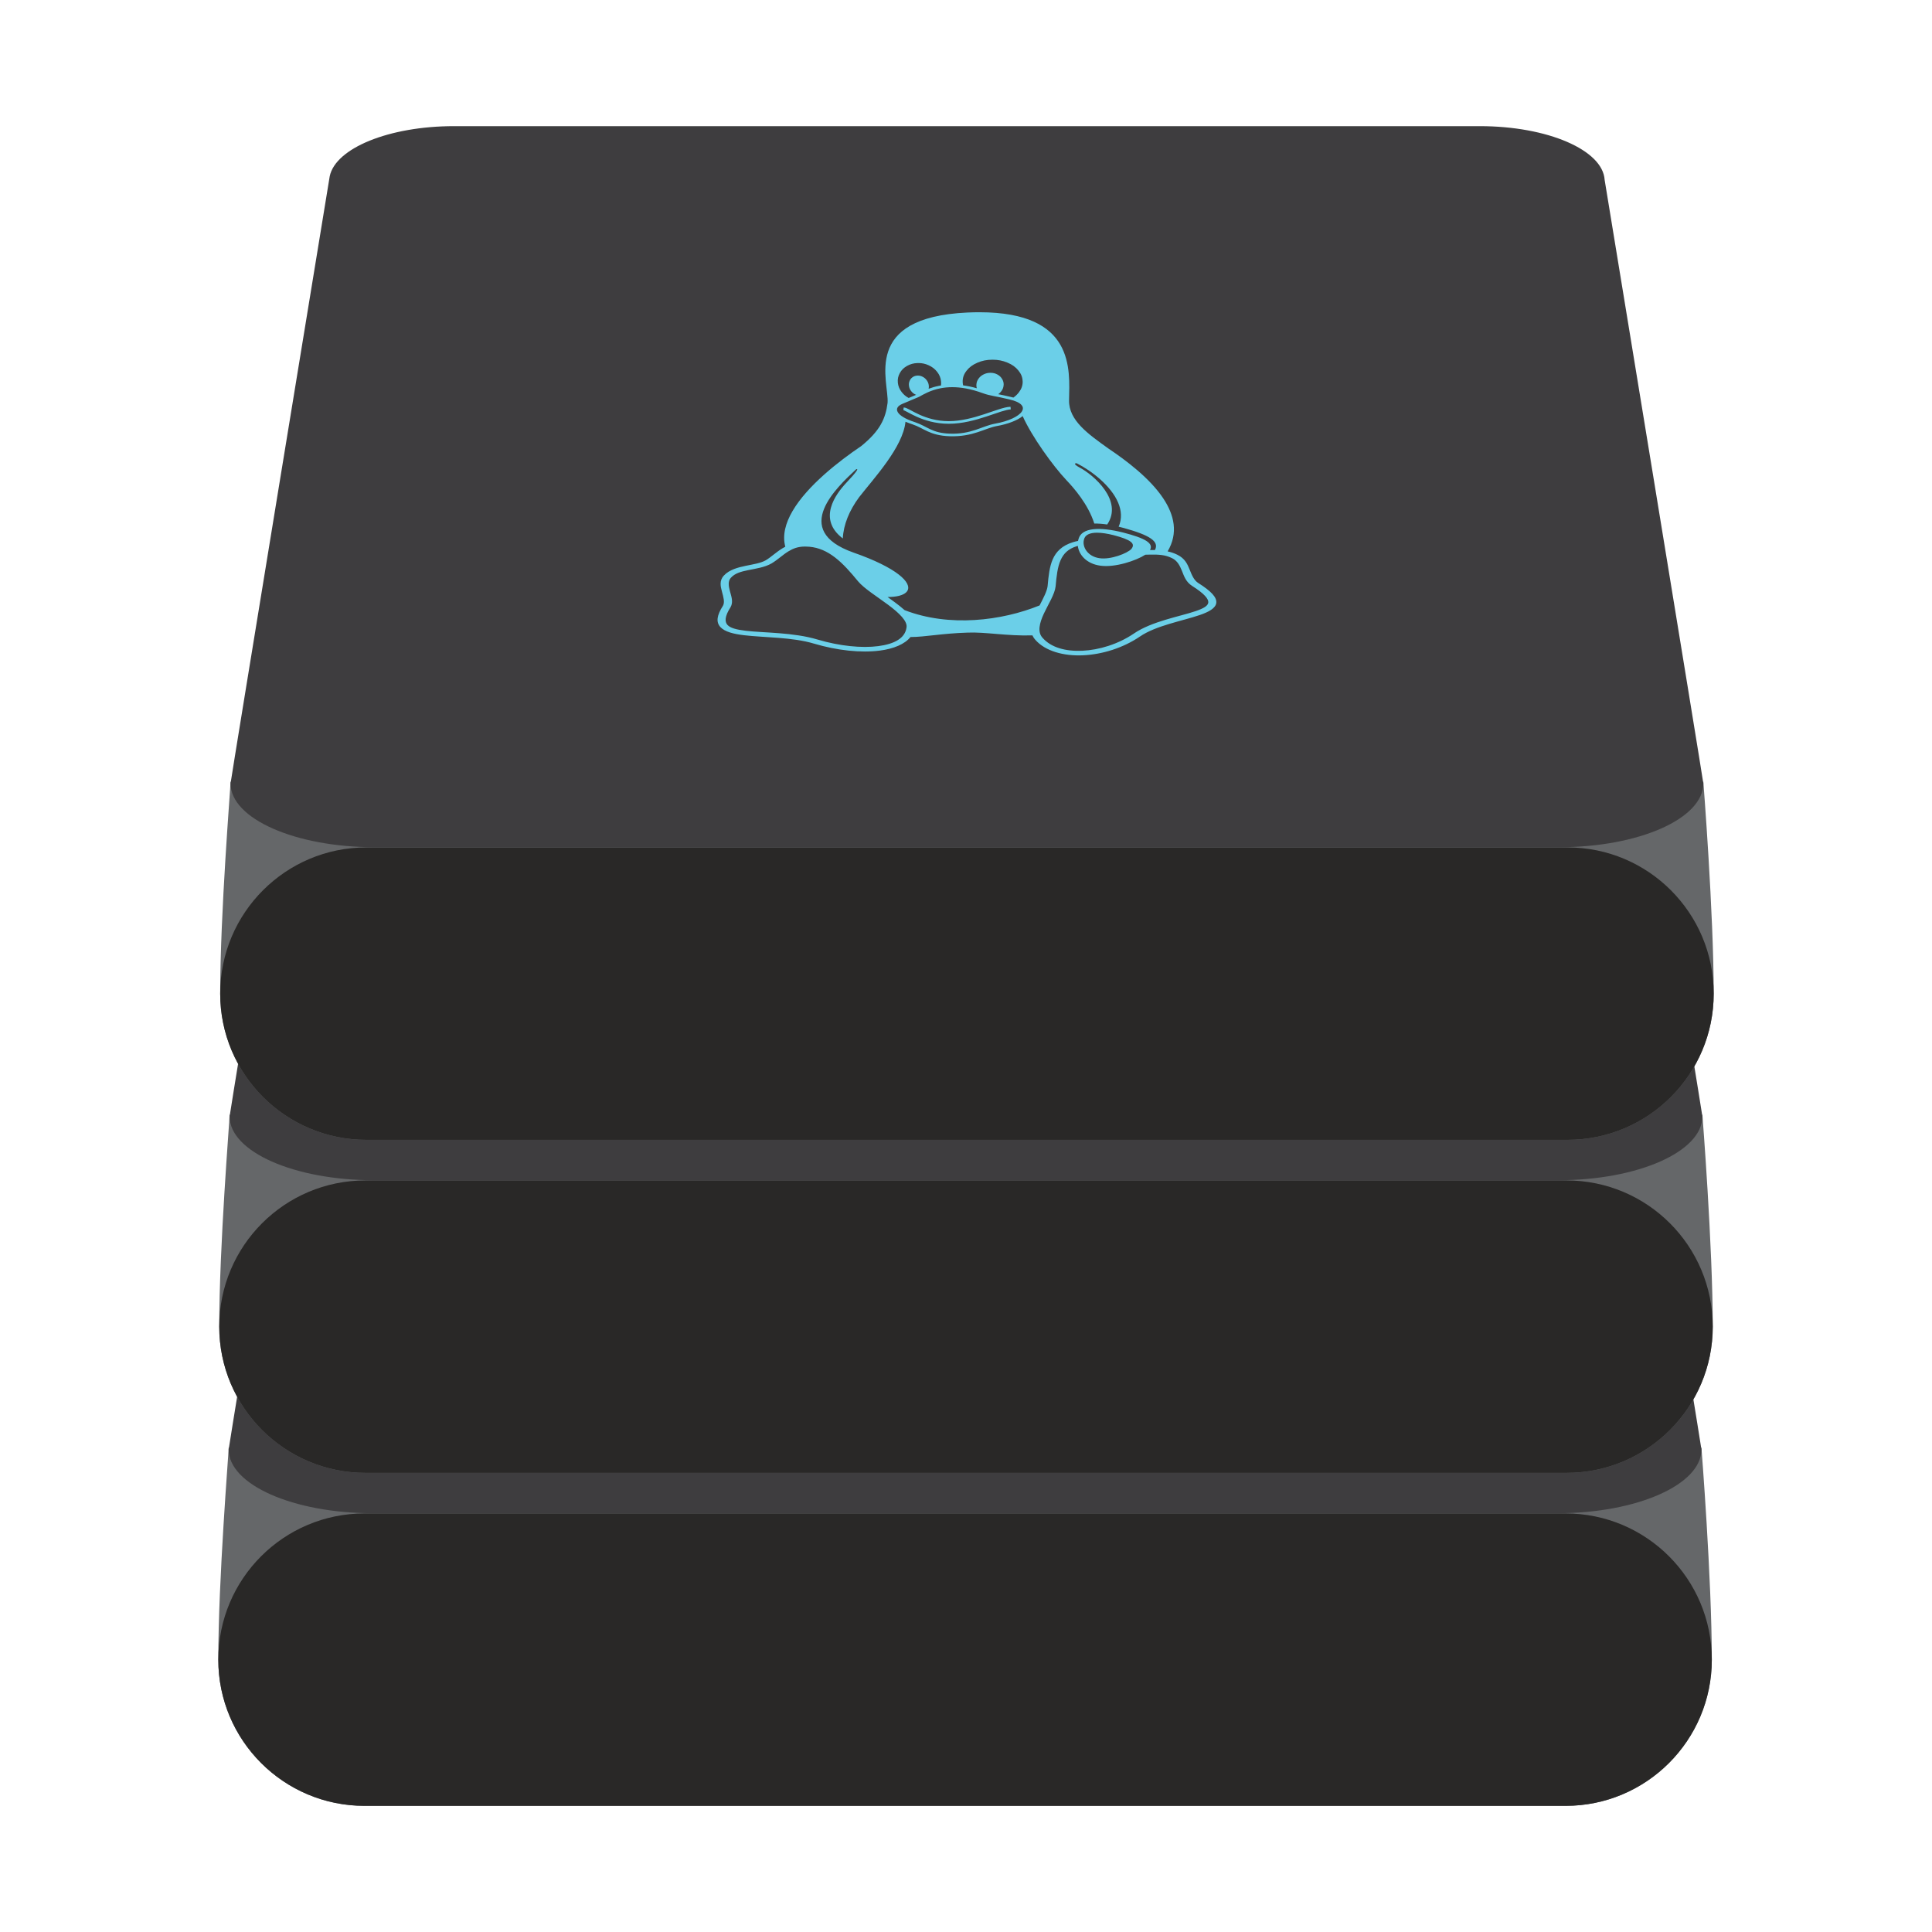 <?xml version="1.0" encoding="UTF-8" standalone="no"?>
<svg
   xmlns:dc="http://purl.org/dc/elements/1.1/"
   xmlns:cc="http://creativecommons.org/ns#"
   xmlns:rdf="http://www.w3.org/1999/02/22-rdf-syntax-ns#"
   xmlns:svg="http://www.w3.org/2000/svg"
   xmlns="http://www.w3.org/2000/svg"
   viewBox="0 0 640 640"
   height="640"
   width="640"
   xml:space="preserve"
   version="1.1"
   id="svg2"><defs
     id="defs6"><clipPath
       id="clipPath16"
       clipPathUnits="userSpaceOnUse"><path
         id="path18"
         d="M 0,512 512,512 512,0 0,0 0,512 Z" /></clipPath></defs><g
     transform="matrix(1.25,0,0,-1.25,0,640)"
     id="g10"><g
       id="g12"><g
         clip-path="url(#clipPath16)"
         id="g14"><g
           transform="translate(450.9,128.335)"
           id="g20"><path
             id="path22"
             style="fill:#656769;fill-opacity:1;fill-rule:nonzero;stroke:none"
             d="m 0,0 -390.301,0 c 0,-1.585 -2.748,-34.76 -2.748,-56.158 0,-21.399 17.347,-38.746 38.745,-38.746 l 318.307,0 c 21.399,0 38.746,17.347 38.746,38.746 C 2.749,-34.76 0,0 0,0" /></g><g
           transform="translate(424.746,287.829)"
           id="g24"><path
             id="path26"
             style="fill:#3e3d3f;fill-opacity:1;fill-rule:nonzero;stroke:none"
             d="m 0,0 c -0.475,7.899 -15.093,14.24 -33.069,14.24 l -271.854,0 c -17.243,0 -31.399,-5.834 -32.945,-13.281 0,0 -26.278,-160.282 -26.278,-160.909 0,-9.333 17.106,-16.898 38.207,-16.898 l 313.886,0 c 21.102,0 38.208,7.565 38.208,16.898 C 26.155,-159.322 0,0 0,0" /></g><g
           transform="translate(414.903,110.922)"
           id="g28"><path
             id="path30"
             style="fill:#292827;fill-opacity:1;fill-rule:nonzero;stroke:none"
             d="m 0,0 -318.307,0 c -21.398,0 -38.745,-17.347 -38.745,-38.745 0,-21.399 17.347,-38.746 38.745,-38.746 l 318.307,0 c 21.399,0 38.745,17.347 38.745,38.746 C 38.745,-17.347 21.399,0 0,0" /></g><g
           transform="translate(212.912,190.658)"
           id="g32"><path
             id="path34"
             style="fill:#6bcfe8;fill-opacity:1;fill-rule:nonzero;stroke:none"
             d="m 0,0 c 0.332,-0.001 0.683,-0.017 1.058,-0.049 2.517,-0.216 4.713,-1.217 6.828,-2.848 2.115,-1.63 4.083,-3.856 6.106,-6.326 l 0.003,-0.003 0.002,-0.002 c 1.626,-1.929 5.057,-4.05 7.964,-6.214 2.908,-2.163 5.158,-4.335 4.865,-5.997 l -0.001,-0.007 -10e-4,-0.007 c -0.379,-2.835 -3.193,-4.379 -7.512,-4.939 -4.318,-0.561 -10.171,-0.002 -16.018,1.735 -10e-4,0 -0.003,0.001 -0.005,0.001 -6.468,1.947 -14.163,1.754 -19.099,2.34 -2.469,0.293 -4.079,0.734 -4.819,1.552 -0.739,0.819 -0.756,2.247 0.816,4.682 l 0.006,0.011 0.007,0.011 c 0.777,1.362 0.202,2.853 -0.176,4.252 -0.377,1.399 -0.561,2.671 0.279,3.558 l 0.004,0.004 0.004,0.004 c 1.076,1.179 2.654,1.601 4.613,2 1.959,0.4 4.282,0.713 6.117,1.758 l 0.009,0.006 0.01,0.005 c 1.695,1.017 2.969,2.292 4.46,3.196 1.258,0.764 2.517,1.269 4.414,1.277 L 0,0 Z m 46.199,62.095 c -1.028,10e-4 -2.1,-0.023 -3.217,-0.074 C 14.735,60.728 22.226,43.767 21.807,38.087 21.291,33.934 19.81,30.661 14.784,26.6 8.879,22.609 0.566,16.149 -3.373,9.425 -5.231,6.252 -6.116,3.017 -5.299,-0.044 -5.555,-0.175 -5.798,-0.311 -6.03,-0.452 c -1.734,-1.051 -3.015,-2.326 -4.442,-3.184 -1.333,-0.756 -3.233,-1.044 -5.321,-1.47 -2.089,-0.426 -4.382,-1.054 -5.774,-2.572 0,0 0,0 -0.001,0 -0.002,-0.003 -0.004,-0.005 -0.007,-0.008 -1.26,-1.338 -0.885,-2.878 -0.5,-4.305 0.384,-1.427 0.774,-2.776 0.257,-3.691 -1.653,-2.568 -1.864,-4.344 -0.7,-5.633 1.166,-1.291 3.563,-1.861 6.273,-2.183 5.42,-0.643 12.76,-0.483 18.544,-2.226 l 0.498,0.534 -0.492,-0.535 c 6.192,-1.84 12.471,-2.494 17.479,-1.844 3.632,0.472 6.58,1.701 8.094,3.592 3.918,0.011 8.217,0.954 15.103,1.169 4.672,0.214 10.508,-0.943 17.221,-0.731 0.175,-0.414 0.429,-0.812 0.777,-1.19 0.003,-0.004 0.007,-0.008 0.01,-0.012 2.603,-2.957 7.438,-4.31 12.59,-4.079 5.16,0.231 10.646,1.961 15.08,4.96 l -0.813,0.388 0.819,-0.384 c 4.227,2.913 11.242,4.121 15.894,5.716 2.326,0.797 4.213,1.795 4.359,3.246 0.146,1.449 -1.351,3.073 -4.794,5.245 l -10e-4,10e-4 c -0.001,10e-4 -0.003,0.002 -0.004,0.002 -1.131,0.727 -1.671,2.074 -2.251,3.507 -0.579,1.434 -1.226,2.979 -3.296,3.981 -0.004,0.002 -0.008,0.004 -0.012,0.006 -0.824,0.408 -1.68,0.685 -2.542,0.871 2.878,4.851 1.748,9.682 -1.157,14.047 -3.565,5.357 -9.79,10.026 -14.543,13.219 -5.321,3.815 -10.526,7.437 -10.423,12.786 0.158,8.164 1.58,23.305 -23.697,23.324 l 10e-4,0 z M 57.606,34.572 c 2.41,-5.398 8.014,-13.195 11.616,-17 1.914,-2.019 5.723,-6.309 7.369,-11.477 1.042,0.019 2.191,-0.068 3.42,-0.246 4.303,6.34 -3.648,13.168 -7.284,15.07 -1.468,0.81 -1.539,1.173 -0.811,1.155 3.945,-1.982 9.123,-5.97 11.007,-10.472 0.86,-2.052 1.043,-4.21 0.121,-6.34 0.451,-0.106 0.909,-0.222 1.373,-0.347 6.907,-1.911 9.461,-3.574 8.233,-5.842 -0.405,0.008 -0.803,0.007 -1.191,0.002 -0.036,-0.001 -0.072,-0.001 -0.108,-0.002 1,1.798 -1.215,3.125 -7.119,4.643 C 78.108,5.247 73.228,5.095 72.404,1.989 72.351,1.827 72.308,1.661 72.276,1.493 71.819,1.403 71.359,1.287 70.898,1.144 68.022,0.25 66.453,-1.373 65.58,-3.363 64.708,-5.352 64.458,-7.756 64.217,-10.458 l 0,-10e-4 c -0.147,-1.359 -1.13,-3.197 -2.127,-5.144 -10.031,-4.067 -23.954,-5.829 -35.775,-1.244 -0.801,0.721 -1.72,1.434 -2.666,2.138 -0.604,0.45 -1.224,0.896 -1.841,1.337 1.213,-10e-4 2.245,0.112 3.078,0.327 1.037,0.267 1.765,0.696 2.126,1.247 0.72,1.102 -0.003,2.656 -2.31,4.431 -2.307,1.775 -6.215,3.778 -11.956,5.78 l -0.001,0 C 8.527,-0.095 6.168,1.733 5.064,3.718 3.96,5.703 4.114,7.849 4.965,9.969 c 1.634,4.067 5.831,8.024 8.509,10.507 0.721,0.301 0.258,-0.56 -2.711,-3.693 C 8.102,13.918 3.128,7.307 9.939,2.146 c 0.182,3.673 1.725,7.418 4.315,10.922 3.774,4.861 11.666,13.292 12.293,20.011 0.323,-0.134 1.434,-0.56 1.928,-0.72 10e-4,0 0.003,0 0.004,-0.001 1.447,-0.484 2.535,-1.193 3.943,-1.836 1.411,-0.644 3.174,-1.201 5.838,-1.289 3.108,-0.103 5.478,0.445 7.419,1.076 1.938,0.629 3.487,1.327 4.954,1.599 0.002,10e-4 0.004,10e-4 0.006,10e-4 3.1,0.551 5.565,1.526 6.967,2.664 l 0,-10e-4 z m -18.689,7.666 c 2.212,0.005 4.873,-0.407 8.095,-1.584 1.979,-0.732 3.519,-0.793 7.065,-1.656 l 0.004,-10e-4 0.004,-10e-4 c 1.706,-0.398 2.708,-0.917 3.197,-1.463 0.489,-0.546 0.501,-1.138 0.092,-1.761 -0.819,-1.246 -3.434,-2.557 -7.102,-3.208 l -0.003,-10e-4 -0.004,-0.001 c -1.788,-0.33 -3.348,-1.06 -5.187,-1.657 -1.838,-0.598 -3.919,-1.08 -6.748,-0.987 -2.409,0.08 -3.848,0.545 -5.15,1.139 -1.302,0.595 -2.437,1.342 -4.098,1.897 l -0.004,10e-4 -0.004,0.001 c -2.676,0.86 -4.137,1.854 -4.595,2.716 -0.459,0.862 -0.028,1.598 1.299,2.163 1.493,0.636 2.529,1.069 3.22,1.357 0.686,0.286 0.972,0.393 1.19,0.512 0.001,10e-4 0.002,0.002 0.004,0.002 l 0.001,10e-4 c 1.121,0.604 2.909,1.703 5.604,2.23 0.927,0.182 1.962,0.299 3.12,0.301 z m -8.928,6.396 c 0.952,-10e-4 1.803,-0.182 2.684,-0.582 0.955,-0.433 1.677,-0.988 2.281,-1.769 0.605,-0.781 0.928,-1.563 1.018,-2.485 l 0,-0.007 c 0.043,-0.388 0.038,-0.752 -0.016,-1.105 -0.188,-0.03 -0.373,-0.063 -0.553,-0.099 -1.026,-0.2 -1.93,-0.474 -2.718,-0.77 0.077,0.31 0.088,0.624 0.029,0.974 -0.007,0.019 -0.007,0.035 -0.007,0.054 -0.082,0.465 -0.254,0.856 -0.543,1.25 -0.309,0.41 -0.653,0.7 -1.106,0.922 -0.411,0.202 -0.8,0.295 -1.227,0.293 -0.044,0 -0.089,-0.002 -0.134,-0.004 -0.481,-0.023 -0.88,-0.156 -1.258,-0.418 -0.378,-0.261 -0.625,-0.586 -0.804,-1.015 -0.179,-0.43 -0.227,-0.852 -0.151,-1.336 0,-0.02 0.007,-0.035 0.007,-0.055 0.082,-0.469 0.247,-0.859 0.543,-1.254 0.302,-0.406 0.653,-0.695 1.106,-0.918 0.076,-0.037 0.151,-0.071 0.226,-0.101 -0.472,-0.206 -0.697,-0.301 -1.084,-0.463 -0.248,-0.103 -0.543,-0.226 -0.886,-0.37 -0.749,0.399 -1.333,0.9 -1.843,1.559 -0.605,0.781 -0.928,1.563 -1.024,2.485 l 0,0.007 c -0.09,0.922 0.068,1.715 0.515,2.536 0.447,0.82 1.045,1.414 1.911,1.902 0.866,0.488 1.738,0.734 2.79,0.766 0.082,0.002 0.164,0.003 0.244,0.003 z M 54.382,37.04 C 53.427,37.008 52.428,36.728 51.264,36.359 50.1,35.99 48.792,35.517 47.373,35.052 c -2.836,-0.93 -6.101,-1.82 -9.346,-1.82 -3.251,0 -5.847,0.853 -7.795,1.73 -0.974,0.439 -1.777,0.881 -2.419,1.222 -0.321,0.171 -0.6,0.317 -0.86,0.431 -0.259,0.114 -0.471,0.226 -0.906,0.226 l -0.02,-0.519 c -0.032,-0.174 -0.063,-0.168 -0.051,-0.173 0.02,-0.008 0.121,-0.027 0.239,-0.079 0.191,-0.083 0.456,-0.22 0.771,-0.387 0.629,-0.335 1.465,-0.796 2.495,-1.26 2.059,-0.927 4.923,-1.879 8.546,-1.879 3.627,0 7.059,0.964 9.951,1.913 1.446,0.474 2.759,0.947 3.876,1.302 1.117,0.354 2.056,0.576 2.6,0.595 l -0.072,0.686 z m -4.761,12.477 c 1.434,0 2.659,-0.239 3.917,-0.758 1.278,-0.527 2.199,-1.187 2.942,-2.109 0.728,-0.898 1.079,-1.777 1.113,-2.82 0,-0.028 0,-0.051 0.014,-0.078 0.014,-1.071 -0.309,-1.981 -1.024,-2.911 -0.408,-0.53 -0.876,-0.975 -1.437,-1.361 -0.19,0.052 -0.388,0.102 -0.593,0.15 -1.421,0.346 -2.511,0.566 -3.42,0.745 0.33,0.225 0.604,0.492 0.845,0.826 0.364,0.503 0.543,0.996 0.577,1.582 0,0.023 0.014,0.043 0.014,0.07 0.021,0.562 -0.11,1.043 -0.398,1.535 -0.303,0.516 -0.688,0.887 -1.244,1.195 -0.557,0.309 -1.114,0.45 -1.78,0.461 -0.032,0.001 -0.063,0.001 -0.094,0.001 -0.627,-0.001 -1.171,-0.123 -1.735,-0.391 -0.591,-0.281 -1.03,-0.641 -1.395,-1.141 -0.364,-0.5 -0.543,-0.996 -0.577,-1.585 -0.007,-0.024 -0.007,-0.043 -0.007,-0.067 -0.012,-0.324 0.024,-0.621 0.112,-0.91 -1.283,0.364 -2.492,0.612 -3.627,0.765 -0.064,0.279 -0.102,0.567 -0.114,0.868 l 0,0.082 c -0.02,1.066 0.289,1.98 1.011,2.91 0.721,0.93 1.615,1.598 2.872,2.141 1.258,0.543 2.495,0.793 3.959,0.8 l 0.069,0 z M 72.225,0.176 c 0.254,-2.336 2.287,-4.718 5.883,-5.234 3.935,-0.589 9.609,1.33 12.004,2.895 0.478,0.011 0.945,0.025 1.398,0.031 2.102,0.029 3.864,-0.039 5.665,-0.935 l 0.006,-0.003 0.006,-0.003 c 1.384,-0.666 2.042,-1.925 2.612,-3.336 0.571,-1.411 1.027,-2.947 2.738,-4.042 l 0.002,-10e-4 0.003,-0.002 c 3.289,-2.074 4.346,-3.477 4.256,-4.372 -0.09,-0.895 -1.23,-1.559 -3.335,-2.281 -4.209,-1.442 -11.666,-2.697 -16.429,-5.976 -4.136,-2.798 -9.18,-4.334 -13.621,-4.534 -4.442,-0.199 -8.274,0.849 -10.533,3.426 l -0.005,0.006 -0.005,0.006 c -1.402,1.515 -0.818,3.907 0.363,6.429 1.18,2.523 2.877,5.113 3.104,7.218 l 0,0.003 0,0.004 c 0.24,2.697 0.505,5.052 1.303,6.87 0.797,1.817 2.052,3.048 4.276,3.74 0.104,0.032 0.207,0.063 0.309,0.091 z m 5.07,3.491 c 1.256,0.003 2.777,-0.235 4.442,-0.658 4.481,-1.176 5.883,-2.184 4.659,-3.664 -1.03,-1.117 -5.443,-2.895 -8.467,-2.426 -3.085,0.453 -4.591,2.981 -4.089,4.891 0.269,1.297 1.56,1.852 3.455,1.857 z" /></g><g
           transform="translate(451.15,216.585)"
           id="g36"><path
             id="path38"
             style="fill:#656769;fill-opacity:1;fill-rule:nonzero;stroke:none"
             d="m 0,0 -390.301,0 c 0,-1.585 -2.748,-34.76 -2.748,-56.158 0,-21.399 17.347,-38.746 38.745,-38.746 l 318.307,0 c 21.399,0 38.746,17.347 38.746,38.746 C 2.749,-34.76 0,0 0,0" /></g><g
           transform="translate(424.996,376.079)"
           id="g40"><path
             id="path42"
             style="fill:#3e3d3f;fill-opacity:1;fill-rule:nonzero;stroke:none"
             d="m 0,0 c -0.475,7.899 -15.093,14.24 -33.069,14.24 l -271.854,0 c -17.243,0 -31.399,-5.834 -32.945,-13.281 0,0 -26.278,-160.282 -26.278,-160.909 0,-9.333 17.106,-16.898 38.207,-16.898 l 313.886,0 c 21.102,0 38.208,7.565 38.208,16.898 C 26.155,-159.322 0,0 0,0" /></g><g
           transform="translate(415.153,199.172)"
           id="g44"><path
             id="path46"
             style="fill:#292827;fill-opacity:1;fill-rule:nonzero;stroke:none"
             d="m 0,0 -318.307,0 c -21.398,0 -38.745,-17.347 -38.745,-38.745 0,-21.399 17.347,-38.746 38.745,-38.746 l 318.307,0 c 21.399,0 38.745,17.347 38.745,38.746 C 38.745,-17.347 21.399,0 0,0" /></g><g
           transform="translate(213.162,278.908)"
           id="g48"><path
             id="path50"
             style="fill:#6bcfe8;fill-opacity:1;fill-rule:nonzero;stroke:none"
             d="m 0,0 c 0.332,-0.001 0.683,-0.017 1.058,-0.049 2.517,-0.216 4.713,-1.217 6.828,-2.848 2.115,-1.63 4.083,-3.856 6.106,-6.326 l 0.003,-0.003 0.002,-0.002 c 1.626,-1.929 5.057,-4.05 7.964,-6.214 2.908,-2.163 5.158,-4.335 4.865,-5.997 l -0.001,-0.007 -10e-4,-0.007 c -0.379,-2.835 -3.193,-4.379 -7.512,-4.939 -4.318,-0.561 -10.171,-0.002 -16.018,1.735 -10e-4,0 -0.003,0.001 -0.005,0.001 -6.468,1.947 -14.163,1.754 -19.099,2.34 -2.469,0.293 -4.079,0.734 -4.819,1.552 -0.739,0.819 -0.756,2.247 0.816,4.682 l 0.006,0.011 0.007,0.011 c 0.777,1.362 0.202,2.853 -0.176,4.252 -0.377,1.399 -0.561,2.671 0.279,3.558 l 0.004,0.004 0.004,0.004 c 1.076,1.179 2.654,1.601 4.613,2 1.959,0.4 4.282,0.713 6.117,1.758 l 0.009,0.006 0.01,0.005 c 1.695,1.017 2.969,2.292 4.46,3.196 1.258,0.764 2.517,1.269 4.414,1.277 L 0,0 Z m 46.199,62.095 c -1.028,10e-4 -2.1,-0.023 -3.217,-0.074 C 14.735,60.728 22.226,43.767 21.807,38.087 21.291,33.934 19.81,30.661 14.784,26.6 8.879,22.609 0.566,16.149 -3.373,9.425 -5.231,6.252 -6.116,3.017 -5.299,-0.044 -5.555,-0.175 -5.798,-0.311 -6.03,-0.452 c -1.734,-1.051 -3.015,-2.326 -4.442,-3.184 -1.333,-0.756 -3.233,-1.044 -5.321,-1.47 -2.089,-0.426 -4.382,-1.054 -5.774,-2.572 0,0 0,0 -0.001,0 -0.002,-0.003 -0.004,-0.005 -0.007,-0.008 -1.26,-1.338 -0.885,-2.878 -0.5,-4.305 0.384,-1.427 0.774,-2.776 0.257,-3.691 -1.653,-2.568 -1.864,-4.344 -0.7,-5.633 1.166,-1.291 3.563,-1.861 6.273,-2.183 5.42,-0.643 12.76,-0.483 18.544,-2.226 l 0.498,0.534 -0.492,-0.535 c 6.192,-1.84 12.471,-2.494 17.479,-1.844 3.632,0.472 6.58,1.701 8.094,3.592 3.918,0.011 8.217,0.954 15.103,1.169 4.672,0.214 10.508,-0.943 17.221,-0.731 0.175,-0.414 0.429,-0.812 0.777,-1.19 0.003,-0.004 0.007,-0.008 0.01,-0.012 2.603,-2.957 7.438,-4.31 12.59,-4.079 5.16,0.231 10.646,1.961 15.08,4.96 l -0.813,0.388 0.819,-0.384 c 4.227,2.913 11.242,4.121 15.894,5.716 2.326,0.797 4.213,1.795 4.359,3.246 0.146,1.449 -1.351,3.073 -4.794,5.245 l -10e-4,10e-4 c -0.001,10e-4 -0.003,0.002 -0.004,0.002 -1.131,0.727 -1.671,2.073 -2.251,3.507 -0.579,1.433 -1.226,2.979 -3.296,3.981 -0.004,0.002 -0.008,0.004 -0.012,0.006 -0.824,0.408 -1.68,0.685 -2.542,0.871 2.878,4.851 1.748,9.682 -1.157,14.047 -3.565,5.357 -9.79,10.026 -14.543,13.219 -5.321,3.815 -10.526,7.437 -10.423,12.786 0.158,8.164 1.58,23.305 -23.697,23.324 l 10e-4,0 z M 57.606,34.572 c 2.41,-5.398 8.014,-13.195 11.616,-17 1.914,-2.019 5.723,-6.309 7.369,-11.477 1.042,0.019 2.191,-0.068 3.42,-0.246 4.303,6.34 -3.648,13.168 -7.284,15.07 -1.468,0.81 -1.539,1.173 -0.811,1.155 3.945,-1.982 9.123,-5.97 11.007,-10.472 0.86,-2.052 1.043,-4.21 0.121,-6.34 0.451,-0.106 0.909,-0.222 1.373,-0.347 6.907,-1.911 9.461,-3.574 8.233,-5.842 -0.405,0.008 -0.803,0.007 -1.191,0.002 -0.036,-0.001 -0.072,-0.001 -0.108,-0.002 1,1.798 -1.215,3.125 -7.119,4.643 C 78.108,5.247 73.228,5.095 72.404,1.989 72.351,1.827 72.308,1.661 72.276,1.493 71.819,1.403 71.359,1.287 70.898,1.144 68.022,0.25 66.453,-1.373 65.58,-3.363 64.708,-5.352 64.458,-7.756 64.217,-10.458 l 0,-10e-4 c -0.147,-1.359 -1.13,-3.197 -2.127,-5.144 -10.031,-4.067 -23.954,-5.829 -35.775,-1.244 -0.801,0.721 -1.72,1.434 -2.666,2.138 -0.604,0.45 -1.224,0.896 -1.841,1.337 1.213,-10e-4 2.245,0.112 3.078,0.327 1.037,0.267 1.765,0.696 2.126,1.247 0.72,1.102 -0.003,2.656 -2.31,4.431 -2.307,1.775 -6.215,3.778 -11.956,5.78 l -0.001,0 C 8.527,-0.095 6.168,1.733 5.064,3.718 3.96,5.703 4.114,7.849 4.965,9.969 c 1.634,4.067 5.831,8.024 8.509,10.507 0.721,0.301 0.258,-0.56 -2.711,-3.693 C 8.102,13.918 3.128,7.307 9.939,2.146 c 0.182,3.673 1.725,7.418 4.315,10.922 3.774,4.861 11.666,13.292 12.293,20.011 0.323,-0.134 1.434,-0.56 1.928,-0.72 10e-4,0 0.003,0 0.004,-0.001 1.447,-0.484 2.535,-1.193 3.943,-1.836 1.411,-0.644 3.174,-1.201 5.838,-1.289 3.108,-0.103 5.478,0.445 7.419,1.076 1.938,0.629 3.487,1.327 4.954,1.599 0.002,10e-4 0.004,10e-4 0.006,10e-4 3.1,0.551 5.565,1.526 6.967,2.664 l 0,-10e-4 z m -18.689,7.666 c 2.212,0.005 4.873,-0.407 8.095,-1.584 1.979,-0.732 3.519,-0.793 7.065,-1.656 l 0.004,-10e-4 0.004,-10e-4 c 1.706,-0.398 2.708,-0.917 3.197,-1.463 0.489,-0.546 0.501,-1.138 0.092,-1.761 -0.819,-1.246 -3.434,-2.557 -7.102,-3.208 l -0.003,-10e-4 -0.004,-0.001 c -1.788,-0.33 -3.348,-1.06 -5.187,-1.657 -1.838,-0.598 -3.919,-1.08 -6.748,-0.987 -2.409,0.08 -3.848,0.545 -5.15,1.139 -1.302,0.595 -2.437,1.342 -4.098,1.897 l -0.004,10e-4 -0.004,0.001 c -2.676,0.86 -4.137,1.854 -4.595,2.716 -0.459,0.862 -0.028,1.598 1.299,2.163 1.493,0.636 2.529,1.069 3.22,1.357 0.686,0.286 0.972,0.393 1.19,0.512 0.001,10e-4 0.002,0.002 0.004,0.002 l 0.001,10e-4 c 1.121,0.604 2.909,1.703 5.604,2.23 0.927,0.182 1.962,0.299 3.12,0.301 z m -8.928,6.396 c 0.952,-10e-4 1.803,-0.182 2.684,-0.582 0.955,-0.433 1.677,-0.988 2.281,-1.769 0.605,-0.781 0.928,-1.563 1.018,-2.485 l 0,-0.007 c 0.043,-0.388 0.038,-0.752 -0.016,-1.105 -0.188,-0.03 -0.373,-0.063 -0.553,-0.099 -1.026,-0.2 -1.93,-0.474 -2.718,-0.77 0.077,0.31 0.088,0.624 0.029,0.974 -0.007,0.019 -0.007,0.035 -0.007,0.054 -0.082,0.465 -0.254,0.856 -0.543,1.25 -0.309,0.41 -0.653,0.7 -1.106,0.922 -0.411,0.202 -0.8,0.295 -1.227,0.293 -0.044,0 -0.089,-0.002 -0.134,-0.004 -0.481,-0.023 -0.88,-0.156 -1.258,-0.418 -0.378,-0.261 -0.625,-0.586 -0.804,-1.015 -0.179,-0.43 -0.227,-0.852 -0.151,-1.336 0,-0.02 0.007,-0.035 0.007,-0.055 0.082,-0.469 0.247,-0.859 0.543,-1.254 0.302,-0.406 0.653,-0.695 1.106,-0.918 0.076,-0.037 0.151,-0.071 0.226,-0.101 -0.472,-0.206 -0.697,-0.301 -1.084,-0.463 -0.248,-0.103 -0.543,-0.226 -0.886,-0.37 -0.749,0.399 -1.333,0.9 -1.843,1.559 -0.605,0.781 -0.928,1.563 -1.024,2.485 l 0,0.007 c -0.09,0.922 0.068,1.715 0.515,2.536 0.447,0.82 1.045,1.414 1.911,1.902 0.866,0.488 1.738,0.734 2.79,0.765 0.082,0.003 0.164,0.004 0.244,0.004 z M 54.382,37.04 C 53.427,37.008 52.428,36.728 51.264,36.359 50.1,35.99 48.792,35.517 47.373,35.052 c -2.836,-0.93 -6.101,-1.82 -9.346,-1.82 -3.251,0 -5.847,0.853 -7.795,1.73 -0.974,0.439 -1.777,0.881 -2.419,1.222 -0.321,0.171 -0.6,0.317 -0.86,0.431 -0.259,0.113 -0.471,0.226 -0.906,0.226 l -0.02,-0.519 c -0.032,-0.174 -0.063,-0.168 -0.051,-0.173 0.02,-0.008 0.121,-0.027 0.239,-0.079 0.191,-0.083 0.456,-0.22 0.771,-0.387 0.629,-0.335 1.465,-0.796 2.495,-1.26 2.059,-0.927 4.923,-1.879 8.546,-1.879 3.627,0 7.059,0.964 9.951,1.913 1.446,0.474 2.759,0.947 3.876,1.302 1.117,0.354 2.056,0.576 2.6,0.595 l -0.072,0.686 z m -4.761,12.477 c 1.434,0 2.659,-0.238 3.917,-0.758 1.278,-0.527 2.199,-1.187 2.942,-2.109 0.728,-0.898 1.079,-1.777 1.113,-2.82 0,-0.028 0,-0.051 0.014,-0.078 0.014,-1.071 -0.309,-1.981 -1.024,-2.911 -0.408,-0.53 -0.876,-0.975 -1.437,-1.361 -0.19,0.052 -0.388,0.102 -0.593,0.15 -1.421,0.346 -2.511,0.566 -3.42,0.745 0.33,0.225 0.604,0.492 0.845,0.826 0.364,0.503 0.543,0.996 0.577,1.582 0,0.023 0.014,0.043 0.014,0.07 0.021,0.562 -0.11,1.043 -0.398,1.535 -0.303,0.516 -0.688,0.887 -1.244,1.195 -0.557,0.309 -1.114,0.45 -1.78,0.461 -0.032,0.001 -0.063,0.001 -0.094,0.001 -0.627,-0.001 -1.171,-0.123 -1.735,-0.391 -0.591,-0.281 -1.03,-0.641 -1.395,-1.141 -0.364,-0.5 -0.543,-0.996 -0.577,-1.585 -0.007,-0.024 -0.007,-0.043 -0.007,-0.067 -0.012,-0.324 0.024,-0.621 0.112,-0.91 -1.283,0.364 -2.492,0.612 -3.627,0.765 -0.064,0.279 -0.102,0.567 -0.114,0.868 l 0,0.082 c -0.02,1.066 0.289,1.98 1.011,2.91 0.721,0.93 1.615,1.598 2.872,2.141 1.258,0.543 2.495,0.793 3.959,0.8 l 0.069,0 z M 72.225,0.176 c 0.254,-2.336 2.287,-4.718 5.883,-5.234 3.935,-0.589 9.609,1.33 12.004,2.895 0.478,0.011 0.945,0.025 1.398,0.031 2.102,0.029 3.864,-0.039 5.665,-0.935 l 0.006,-0.003 0.006,-0.003 c 1.384,-0.666 2.042,-1.925 2.612,-3.336 0.571,-1.411 1.027,-2.947 2.738,-4.042 l 0.002,-10e-4 0.003,-0.002 c 3.289,-2.074 4.346,-3.477 4.256,-4.372 -0.09,-0.895 -1.23,-1.559 -3.335,-2.281 -4.209,-1.442 -11.666,-2.697 -16.429,-5.976 -4.136,-2.798 -9.18,-4.334 -13.621,-4.534 -4.442,-0.199 -8.274,0.849 -10.533,3.426 l -0.005,0.006 -0.005,0.006 c -1.402,1.515 -0.818,3.907 0.363,6.429 1.18,2.523 2.877,5.113 3.104,7.218 l 0,0.003 0,0.004 c 0.24,2.697 0.505,5.052 1.303,6.87 0.797,1.817 2.052,3.048 4.276,3.74 0.104,0.032 0.207,0.063 0.309,0.091 z m 5.07,3.491 c 1.256,0.003 2.777,-0.235 4.442,-0.658 4.481,-1.176 5.883,-2.184 4.659,-3.664 -1.03,-1.117 -5.443,-2.895 -8.467,-2.426 -3.085,0.453 -4.591,2.981 -4.089,4.891 0.269,1.297 1.56,1.852 3.455,1.857" /></g><g
           transform="translate(451.4,304.835)"
           id="g52"><path
             id="path54"
             style="fill:#656769;fill-opacity:1;fill-rule:nonzero;stroke:none"
             d="m 0,0 -390.301,0 c 0,-1.585 -2.748,-34.76 -2.748,-56.158 0,-21.399 17.347,-38.746 38.745,-38.746 l 318.307,0 c 21.399,0 38.746,17.347 38.746,38.746 C 2.749,-34.76 0,0 0,0" /></g><g
           transform="translate(425.246,464.329)"
           id="g56"><path
             id="path58"
             style="fill:#3e3d3f;fill-opacity:1;fill-rule:nonzero;stroke:none"
             d="m 0,0 c -0.475,7.899 -15.093,14.24 -33.069,14.24 l -271.854,0 c -17.243,0 -31.399,-5.834 -32.945,-13.281 0,0 -26.278,-160.282 -26.278,-160.909 0,-9.333 17.106,-16.898 38.207,-16.898 l 313.886,0 c 21.102,0 38.208,7.565 38.208,16.898 C 26.155,-159.322 0,0 0,0" /></g><g
           transform="translate(415.403,287.422)"
           id="g60"><path
             id="path62"
             style="fill:#292827;fill-opacity:1;fill-rule:nonzero;stroke:none"
             d="m 0,0 -318.307,0 c -21.398,0 -38.745,-17.347 -38.745,-38.745 0,-21.399 17.347,-38.746 38.745,-38.746 l 318.307,0 c 21.399,0 38.745,17.347 38.745,38.746 C 38.745,-17.347 21.399,0 0,0" /></g><g
           transform="translate(213.412,367.158)"
           id="g64"><path
             id="path66"
             style="fill:#6bcfe8;fill-opacity:1;fill-rule:nonzero;stroke:none"
             d="m 0,0 c 0.332,-0.001 0.683,-0.017 1.058,-0.049 2.517,-0.216 4.713,-1.217 6.828,-2.848 2.115,-1.63 4.083,-3.856 6.106,-6.326 l 0.003,-0.003 0.002,-0.002 c 1.626,-1.929 5.057,-4.05 7.964,-6.214 2.908,-2.163 5.158,-4.335 4.865,-5.997 l -0.001,-0.007 -10e-4,-0.007 c -0.379,-2.835 -3.193,-4.379 -7.512,-4.939 -4.318,-0.561 -10.171,-0.002 -16.017,1.735 -0.002,0 -0.004,0.001 -0.006,0.001 -6.468,1.947 -14.163,1.754 -19.099,2.34 -2.469,0.293 -4.079,0.734 -4.819,1.552 -0.739,0.819 -0.756,2.247 0.816,4.682 l 0.007,0.011 0.006,0.011 c 0.777,1.362 0.202,2.853 -0.176,4.252 -0.377,1.399 -0.561,2.671 0.279,3.558 l 0.004,0.004 0.004,0.004 c 1.076,1.179 2.654,1.601 4.613,2 1.959,0.4 4.282,0.713 6.117,1.758 l 0.009,0.006 0.01,0.005 c 1.695,1.017 2.969,2.292 4.46,3.196 1.258,0.764 2.517,1.269 4.414,1.277 L 0,0 Z m 46.199,62.095 c -1.028,10e-4 -2.1,-0.023 -3.217,-0.074 C 14.735,60.728 22.226,43.767 21.807,38.087 21.291,33.934 19.81,30.661 14.784,26.6 8.879,22.609 0.566,16.149 -3.373,9.425 -5.231,6.252 -6.116,3.017 -5.299,-0.044 -5.555,-0.175 -5.798,-0.311 -6.03,-0.452 c -1.734,-1.051 -3.014,-2.326 -4.442,-3.184 -1.333,-0.756 -3.233,-1.044 -5.321,-1.47 -2.089,-0.426 -4.382,-1.054 -5.774,-2.572 0,0 0,0 -0.001,0 -0.002,-0.003 -0.004,-0.005 -0.007,-0.008 -1.26,-1.338 -0.885,-2.878 -0.5,-4.305 0.384,-1.427 0.774,-2.776 0.257,-3.691 -1.653,-2.568 -1.864,-4.344 -0.7,-5.633 1.166,-1.291 3.563,-1.861 6.273,-2.183 5.42,-0.643 12.76,-0.483 18.544,-2.226 l 0.498,0.534 -0.492,-0.535 c 6.192,-1.84 12.471,-2.494 17.479,-1.844 3.632,0.472 6.58,1.701 8.094,3.592 3.918,0.011 8.217,0.954 15.103,1.169 4.672,0.214 10.508,-0.943 17.221,-0.731 0.175,-0.414 0.429,-0.812 0.777,-1.19 0.003,-0.004 0.007,-0.008 0.01,-0.012 2.603,-2.957 7.438,-4.31 12.59,-4.079 5.16,0.231 10.646,1.961 15.08,4.96 l -0.813,0.388 0.819,-0.384 c 4.227,2.913 11.242,4.121 15.894,5.716 2.326,0.797 4.213,1.795 4.359,3.246 0.146,1.449 -1.351,3.073 -4.794,5.245 l -10e-4,10e-4 c -0.001,10e-4 -0.003,0.002 -0.004,0.002 -1.131,0.727 -1.671,2.073 -2.251,3.507 -0.579,1.433 -1.226,2.979 -3.296,3.981 -0.004,0.002 -0.008,0.004 -0.012,0.006 -0.824,0.408 -1.68,0.685 -2.542,0.871 2.878,4.851 1.748,9.682 -1.157,14.047 -3.565,5.357 -9.79,10.026 -14.543,13.219 -5.321,3.815 -10.526,7.437 -10.423,12.786 0.158,8.164 1.58,23.305 -23.697,23.324 l 10e-4,0 z M 57.606,34.572 c 2.41,-5.398 8.014,-13.195 11.616,-17 1.914,-2.019 5.723,-6.309 7.369,-11.477 1.042,0.019 2.191,-0.068 3.42,-0.246 4.303,6.34 -3.648,13.168 -7.284,15.07 -1.468,0.81 -1.539,1.173 -0.811,1.155 3.945,-1.982 9.123,-5.97 11.007,-10.472 0.86,-2.052 1.043,-4.21 0.121,-6.34 0.451,-0.106 0.909,-0.222 1.373,-0.347 6.907,-1.911 9.461,-3.574 8.233,-5.842 -0.405,0.008 -0.803,0.007 -1.191,0.002 -0.036,-0.001 -0.072,-0.001 -0.108,-0.002 1,1.798 -1.215,3.125 -7.119,4.643 C 78.108,5.247 73.228,5.095 72.404,1.989 72.351,1.827 72.308,1.661 72.276,1.493 71.819,1.403 71.359,1.287 70.898,1.144 68.022,0.25 66.453,-1.373 65.58,-3.363 64.708,-5.352 64.458,-7.756 64.217,-10.458 l 0,-10e-4 c -0.147,-1.359 -1.13,-3.197 -2.127,-5.144 -10.031,-4.067 -23.954,-5.829 -35.775,-1.244 -0.801,0.721 -1.72,1.434 -2.666,2.138 -0.604,0.45 -1.224,0.896 -1.841,1.337 1.213,-10e-4 2.245,0.112 3.078,0.327 1.037,0.267 1.765,0.696 2.126,1.247 0.72,1.102 -0.003,2.656 -2.31,4.431 -2.307,1.775 -6.215,3.778 -11.956,5.78 l -0.001,0 C 8.527,-0.095 6.168,1.733 5.064,3.718 3.96,5.703 4.114,7.849 4.965,9.969 c 1.634,4.067 5.831,8.024 8.509,10.507 0.721,0.301 0.258,-0.56 -2.711,-3.693 C 8.102,13.918 3.128,7.307 9.939,2.146 c 0.182,3.673 1.725,7.418 4.315,10.922 3.774,4.861 11.666,13.292 12.293,20.011 0.323,-0.134 1.434,-0.56 1.928,-0.72 10e-4,0 0.003,0 0.004,-0.001 1.447,-0.484 2.535,-1.193 3.943,-1.836 1.411,-0.644 3.174,-1.201 5.838,-1.289 3.108,-0.103 5.478,0.445 7.419,1.076 1.938,0.629 3.487,1.327 4.954,1.599 0.002,10e-4 0.004,10e-4 0.006,10e-4 3.1,0.551 5.565,1.526 6.967,2.664 l 0,-10e-4 z m -18.689,7.666 c 2.212,0.005 4.873,-0.407 8.095,-1.584 1.979,-0.732 3.519,-0.793 7.065,-1.656 l 0.004,-10e-4 0.004,-10e-4 c 1.706,-0.398 2.708,-0.917 3.197,-1.463 0.489,-0.546 0.501,-1.138 0.092,-1.761 -0.819,-1.246 -3.433,-2.557 -7.102,-3.208 l -0.003,-10e-4 -0.004,-0.001 c -1.788,-0.33 -3.348,-1.06 -5.187,-1.657 -1.838,-0.598 -3.919,-1.08 -6.748,-0.987 -2.409,0.08 -3.848,0.545 -5.15,1.139 -1.302,0.595 -2.437,1.342 -4.098,1.897 l -0.004,10e-4 -0.004,0.001 c -2.676,0.86 -4.137,1.854 -4.595,2.716 -0.459,0.862 -0.028,1.598 1.299,2.163 1.493,0.636 2.529,1.069 3.22,1.357 0.686,0.286 0.972,0.393 1.19,0.512 0.001,10e-4 0.003,0.002 0.004,0.002 l 0.001,10e-4 c 1.121,0.604 2.909,1.703 5.604,2.23 0.927,0.182 1.962,0.299 3.12,0.301 z m -8.928,6.396 c 0.952,-10e-4 1.803,-0.182 2.684,-0.582 0.955,-0.433 1.677,-0.988 2.281,-1.769 0.605,-0.781 0.928,-1.563 1.018,-2.485 l 0,-0.007 c 0.043,-0.388 0.038,-0.752 -0.016,-1.105 -0.188,-0.03 -0.373,-0.063 -0.553,-0.099 -1.026,-0.2 -1.93,-0.474 -2.718,-0.77 0.077,0.31 0.088,0.624 0.029,0.974 -0.007,0.019 -0.007,0.035 -0.007,0.054 -0.082,0.465 -0.254,0.856 -0.543,1.25 -0.309,0.41 -0.653,0.7 -1.106,0.922 -0.411,0.202 -0.8,0.295 -1.227,0.293 -0.044,0 -0.089,-0.002 -0.134,-0.004 -0.481,-0.023 -0.88,-0.156 -1.258,-0.418 -0.378,-0.261 -0.625,-0.586 -0.804,-1.015 -0.179,-0.43 -0.227,-0.852 -0.151,-1.336 0,-0.02 0.007,-0.035 0.007,-0.055 0.082,-0.469 0.247,-0.859 0.543,-1.254 0.302,-0.406 0.653,-0.695 1.106,-0.918 0.076,-0.037 0.151,-0.071 0.226,-0.101 -0.472,-0.206 -0.697,-0.301 -1.084,-0.463 -0.248,-0.103 -0.543,-0.226 -0.886,-0.37 -0.749,0.399 -1.333,0.9 -1.843,1.559 -0.605,0.781 -0.928,1.563 -1.024,2.485 l 0,0.007 c -0.09,0.922 0.068,1.715 0.515,2.536 0.447,0.82 1.045,1.414 1.911,1.902 0.866,0.488 1.738,0.734 2.79,0.765 0.082,0.003 0.164,0.004 0.244,0.004 z M 54.382,37.04 C 53.427,37.008 52.428,36.728 51.264,36.359 50.1,35.99 48.792,35.517 47.373,35.052 c -2.836,-0.93 -6.101,-1.82 -9.346,-1.82 -3.251,0 -5.847,0.853 -7.795,1.73 -0.974,0.439 -1.777,0.881 -2.419,1.222 -0.321,0.171 -0.6,0.317 -0.86,0.431 -0.259,0.113 -0.471,0.226 -0.906,0.226 l -0.02,-0.519 c -0.032,-0.174 -0.063,-0.168 -0.051,-0.173 0.02,-0.008 0.121,-0.027 0.239,-0.079 0.191,-0.083 0.456,-0.22 0.771,-0.387 0.629,-0.335 1.465,-0.796 2.495,-1.26 2.059,-0.927 4.923,-1.879 8.546,-1.879 3.627,0 7.059,0.964 9.951,1.913 1.446,0.474 2.759,0.947 3.876,1.302 1.117,0.354 2.056,0.576 2.6,0.595 l -0.072,0.686 z m -4.761,12.477 c 1.434,0 2.659,-0.238 3.917,-0.758 1.279,-0.527 2.199,-1.187 2.942,-2.109 0.728,-0.898 1.079,-1.777 1.113,-2.82 0,-0.028 0,-0.051 0.014,-0.078 0.014,-1.071 -0.309,-1.981 -1.024,-2.911 -0.408,-0.53 -0.876,-0.975 -1.437,-1.361 -0.19,0.052 -0.388,0.102 -0.593,0.15 -1.421,0.346 -2.511,0.566 -3.42,0.745 0.33,0.225 0.604,0.492 0.845,0.826 0.364,0.503 0.543,0.996 0.577,1.582 0,0.023 0.014,0.043 0.014,0.07 0.021,0.562 -0.11,1.043 -0.398,1.535 -0.303,0.516 -0.688,0.887 -1.244,1.195 -0.557,0.309 -1.114,0.45 -1.78,0.461 -0.032,0.001 -0.063,0.001 -0.094,0.001 -0.627,-0.001 -1.171,-0.123 -1.735,-0.391 -0.591,-0.281 -1.03,-0.641 -1.395,-1.141 -0.364,-0.5 -0.543,-0.996 -0.577,-1.585 -0.007,-0.024 -0.007,-0.043 -0.007,-0.067 -0.012,-0.324 0.024,-0.621 0.112,-0.91 -1.283,0.364 -2.492,0.612 -3.627,0.765 -0.064,0.279 -0.102,0.567 -0.114,0.868 l 0,0.082 c -0.02,1.066 0.289,1.98 1.011,2.91 0.721,0.93 1.615,1.598 2.872,2.141 1.258,0.543 2.495,0.793 3.959,0.8 l 0.069,0 z M 72.225,0.176 c 0.254,-2.336 2.287,-4.718 5.883,-5.234 3.935,-0.589 9.609,1.33 12.004,2.895 0.478,0.011 0.945,0.025 1.398,0.031 2.102,0.029 3.864,-0.039 5.665,-0.935 l 0.006,-0.003 0.006,-0.003 c 1.384,-0.666 2.042,-1.925 2.612,-3.336 0.571,-1.411 1.027,-2.947 2.738,-4.042 l 0.003,-10e-4 0.002,-0.002 c 3.289,-2.074 4.346,-3.477 4.256,-4.372 -0.09,-0.895 -1.23,-1.559 -3.335,-2.281 -4.209,-1.442 -11.666,-2.697 -16.429,-5.976 -4.136,-2.798 -9.18,-4.334 -13.621,-4.534 -4.442,-0.199 -8.274,0.849 -10.533,3.426 l -0.005,0.006 -0.005,0.006 c -1.402,1.515 -0.818,3.907 0.363,6.429 1.18,2.523 2.877,5.113 3.104,7.218 l 0,0.003 0,0.004 c 0.24,2.697 0.505,5.052 1.303,6.87 0.797,1.817 2.052,3.048 4.276,3.74 0.104,0.032 0.207,0.063 0.309,0.091 z m 5.07,3.491 c 1.256,0.003 2.777,-0.235 4.442,-0.658 4.481,-1.176 5.883,-2.184 4.659,-3.664 -1.03,-1.117 -5.443,-2.895 -8.467,-2.426 -3.085,0.453 -4.591,2.981 -4.089,4.891 0.269,1.297 1.56,1.852 3.455,1.857" /></g></g></g></g></svg>